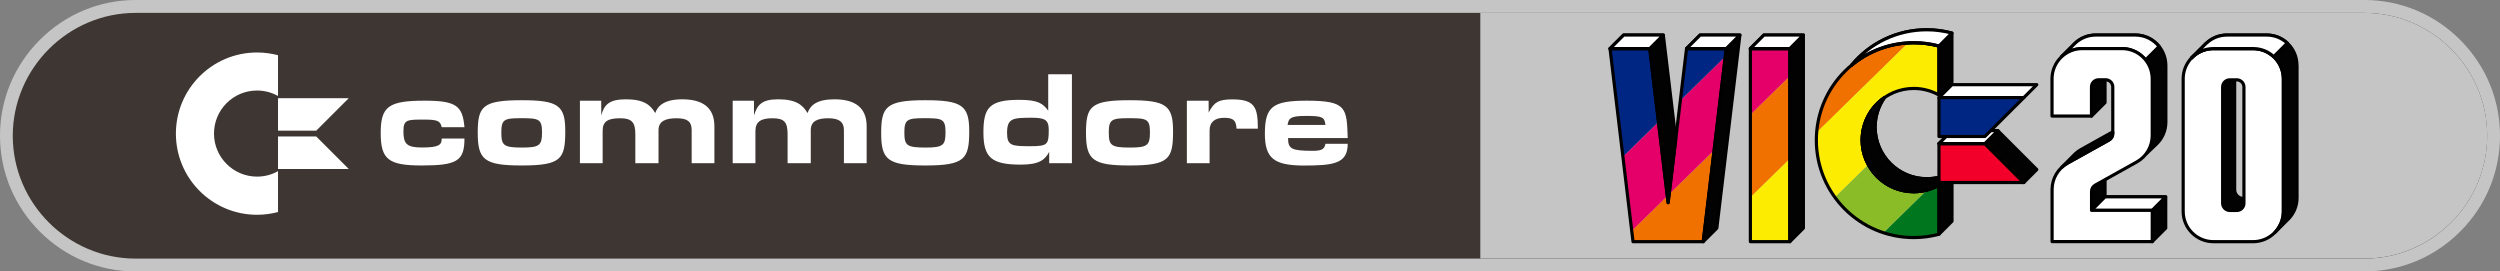<?xml version="1.0" encoding="utf-8"?>
<!-- Generator: Adobe Illustrator 25.4.1, SVG Export Plug-In . SVG Version: 6.00 Build 0)  -->
<svg version="1.1" id="Layer_1" xmlns="http://www.w3.org/2000/svg" xmlns:xlink="http://www.w3.org/1999/xlink" x="0px" y="0px"
	 viewBox="0 0 3838.9 416.8" style="enable-background:new 0 0 3838.9 416.8;" xml:space="preserve">
<rect x="0" y="0" width="3838.9" height="416.8" fill="#808080" stroke="none"/>
<style type="text/css">
	.st0{fill-rule:evenodd;clip-rule:evenodd;fill:#3E3632;}
	.st1{fill:#282422;}
	.st2{fill:#C5C5C5;}
	.st3{fill:#020202;stroke:#000000;stroke-width:4.783;stroke-linecap:round;stroke-linejoin:round;stroke-miterlimit:10;}
	.st4{clip-path:url(#SVGID_00000083791699520929618660000015058217906887805862_);}
	.st5{fill:#002684;stroke:#231F20;stroke-width:0.797;stroke-linecap:round;stroke-linejoin:round;stroke-miterlimit:10;}
	.st6{fill:#00771F;}
	.st7{fill:#89BC27;}
	.st8{fill:#FCEC01;}
	.st9{fill:#F17100;}
	.st10{fill:#E50069;}
	.st11{clip-path:url(#SVGID_00000070841306374079685260000007733266179069638066_);}
	.st12{stroke:#000000;stroke-width:4.783;stroke-linecap:round;stroke-linejoin:round;stroke-miterlimit:10;}
	.st13{fill:#FFFFFF;stroke:#000000;stroke-width:4.783;stroke-linecap:round;stroke-linejoin:round;stroke-miterlimit:10;}
	.st14{fill:#020202;}
	.st15{fill:none;stroke:#000000;stroke-width:4.783;stroke-linecap:round;stroke-linejoin:round;stroke-miterlimit:10;}
	.st16{fill:#F20029;stroke:#000000;stroke-width:4.783;stroke-linecap:round;stroke-linejoin:round;stroke-miterlimit:10;}
	.st17{fill:#002684;stroke:#000000;stroke-width:4.783;stroke-linecap:round;stroke-linejoin:round;stroke-miterlimit:10;}
	.st18{fill:url(#SVGID_00000035497056865955864560000004955889059738203065_);}
	.st19{fill:#FFFFFF;}
	.st20{fill:url(#SVGID_00000129905545735277288870000013679208276547987587_);}
	.st21{fill:url(#SVGID_00000060727681358448850210000001871007364849339830_);}
	.st22{fill:url(#SVGID_00000089549641146690211940000004406750330363976844_);}
	.st23{clip-path:url(#SVGID_00000116227695997094600460000008983914704458539681_);}
	.st24{clip-path:url(#SVGID_00000106841471754965987110000002063972441218864285_);}
	.st25{clip-path:url(#SVGID_00000105413242999448442150000004969541116993250738_);}
	.st26{fill:#002684;}
	.st27{clip-path:url(#SVGID_00000050635033643939696690000017395828770497034161_);}
	.st28{clip-path:url(#SVGID_00000103250436640159043840000012367763227182898869_);}
	.st29{fill:#020202;stroke:#000000;stroke-width:4.928;stroke-linecap:round;stroke-linejoin:round;stroke-miterlimit:10;}
	.st30{fill:#FFFFFF;stroke:#000000;stroke-width:4.928;stroke-linecap:round;stroke-linejoin:round;stroke-miterlimit:10;}
	.st31{fill:#F20029;stroke:#000000;stroke-width:4.928;stroke-linecap:round;stroke-linejoin:round;stroke-miterlimit:10;}
	.st32{fill:#002684;stroke:#000000;stroke-width:4.928;stroke-linecap:round;stroke-linejoin:round;stroke-miterlimit:10;}
	.st33{fill:none;stroke:#000000;stroke-width:4.928;stroke-linecap:round;stroke-linejoin:round;stroke-miterlimit:10;}
	.st34{clip-path:url(#SVGID_00000127761801033179229760000007797221546225003949_);}
	.st35{clip-path:url(#SVGID_00000070808912629080196070000016000837999070577577_);}
	.st36{clip-path:url(#SVGID_00000108293865744229066720000005486779086053741958_);}
	.st37{fill:url(#SVGID_00000114777452844692370540000002187128405693480585_);}
	.st38{fill:url(#SVGID_00000134930899423100697070000009558144106109927553_);}
	.st39{fill:url(#SVGID_00000005971366320583407450000013203068374171062193_);}
	.st40{fill:url(#SVGID_00000002380810196026794320000015679694821179137457_);}
	.st41{clip-path:url(#SVGID_00000010999510730401057900000008124222989369977744_);}
	.st42{fill:#231F20;}
	.st43{clip-path:url(#SVGID_00000119829674767086076250000009042589894845793957_);}
	.st44{clip-path:url(#SVGID_00000019650381005736995260000015805542404021604796_);}
	.st45{fill:#F20029;}
	.st46{clip-path:url(#SVGID_00000054255052397162565900000004493855234671289778_);}
	.st47{clip-path:url(#SVGID_00000176034977162100775070000001083718335058246058_);}
	.st48{clip-path:url(#SVGID_00000102528680359544179330000001415020403226310553_);}
	.st49{clip-path:url(#SVGID_00000178203740727011705070000002680933491142536886_);}
	.st50{clip-path:url(#SVGID_00000137108738359620144890000014955371904086145206_);}
	.st51{clip-path:url(#SVGID_00000039122607341678975410000005592908326289807503_);}
	.st52{fill-rule:evenodd;clip-rule:evenodd;fill:#F20029;}
	.st53{fill-rule:evenodd;clip-rule:evenodd;fill:#FD7801;}
	.st54{fill-rule:evenodd;clip-rule:evenodd;fill:#F2F540;}
	.st55{fill-rule:evenodd;clip-rule:evenodd;fill:#48CC31;}
	.st56{fill-rule:evenodd;clip-rule:evenodd;fill:#14A3FD;}
	.st57{fill:url(#SVGID_00000075863494663644328140000013182675483587034753_);}
	.st58{fill:url(#SVGID_00000047775102273204565730000010386711520628155279_);}
	.st59{fill:url(#SVGID_00000121261966559109008280000010716490715097992618_);}
	.st60{fill:url(#SVGID_00000093890674462153617420000000763880382371186574_);}
	.st61{fill:url(#SVGID_00000008150050973643904620000003093250209389867455_);}
	.st62{fill:url(#SVGID_00000097487134308533951870000008218053168056244126_);}
	.st63{fill:url(#SVGID_00000138569006635450208210000015859227798549497272_);}
	.st64{fill:url(#SVGID_00000166663420276332723840000001862584904824193443_);}
	.st65{fill:url(#SVGID_00000129180657324439471840000005810592961951793556_);}
	.st66{fill:url(#SVGID_00000152982637048924118950000016279475882019390854_);}
	.st67{fill:url(#SVGID_00000158727459141225604730000008756266483910529170_);}
	.st68{fill:url(#SVGID_00000090997484961919405780000016386889397590578582_);}
	.st69{fill:url(#SVGID_00000169544800069473906920000006282803717022086794_);}
	.st70{fill:url(#SVGID_00000178925849526831928070000012742718958404715158_);}
	.st71{fill:url(#SVGID_00000036939830284922205540000001056171876535091385_);}
	.st72{fill:url(#SVGID_00000165223277977104142580000011236561686366295973_);}
	.st73{fill:url(#SVGID_00000107586203025842001720000003384120097801493154_);}
	.st74{fill-rule:evenodd;clip-rule:evenodd;fill:#0F2166;}
	.st75{fill-rule:evenodd;clip-rule:evenodd;fill:#1D4C59;}
	.st76{fill-rule:evenodd;clip-rule:evenodd;fill:#2C774C;}
	.st77{fill-rule:evenodd;clip-rule:evenodd;fill:#3AA23E;}
	.st78{fill-rule:evenodd;clip-rule:evenodd;fill:#48CD31;}
	.st79{fill-rule:evenodd;clip-rule:evenodd;fill:#6AD534;}
	.st80{fill-rule:evenodd;clip-rule:evenodd;fill:#8CDD37;}
	.st81{fill-rule:evenodd;clip-rule:evenodd;fill:#AFE63A;}
	.st82{fill-rule:evenodd;clip-rule:evenodd;fill:#D1EE3D;}
	.st83{fill-rule:evenodd;clip-rule:evenodd;fill:#F3F640;}
	.st84{fill-rule:evenodd;clip-rule:evenodd;fill:#F6D730;}
	.st85{fill-rule:evenodd;clip-rule:evenodd;fill:#F9B721;}
	.st86{fill-rule:evenodd;clip-rule:evenodd;fill:#FB9811;}
	.st87{fill-rule:evenodd;clip-rule:evenodd;fill:#FE7801;}
	.st88{fill-rule:evenodd;clip-rule:evenodd;fill:#FE5C13;}
	.st89{fill-rule:evenodd;clip-rule:evenodd;fill:#FE4125;}
	.st90{fill-rule:evenodd;clip-rule:evenodd;fill:#FE2537;}
	.st91{fill-rule:evenodd;clip-rule:evenodd;fill:#14A4FE;}
	.st92{fill-rule:evenodd;clip-rule:evenodd;fill:#21AECB;}
	.st93{fill-rule:evenodd;clip-rule:evenodd;fill:#2EB998;}
	.st94{fill-rule:evenodd;clip-rule:evenodd;fill:#3BC364;}
	.st95{fill-rule:evenodd;clip-rule:evenodd;fill:#C5C5C5;}
	.st96{fill:#020202;stroke:#000000;stroke-width:4.733;stroke-linecap:round;stroke-linejoin:round;stroke-miterlimit:10;}
	.st97{clip-path:url(#SVGID_00000160876774479916843060000003838850910379156867_);}
	.st98{fill:#002684;stroke:#231F20;stroke-width:0.789;stroke-linecap:round;stroke-linejoin:round;stroke-miterlimit:10;}
	.st99{clip-path:url(#SVGID_00000176031737888745812880000015736445539004838070_);}
	.st100{stroke:#000000;stroke-width:4.733;stroke-linecap:round;stroke-linejoin:round;stroke-miterlimit:10;}
	.st101{fill:#FFFFFF;stroke:#000000;stroke-width:4.733;stroke-linecap:round;stroke-linejoin:round;stroke-miterlimit:10;}
	.st102{fill:none;stroke:#000000;stroke-width:4.733;stroke-linecap:round;stroke-linejoin:round;stroke-miterlimit:10;}
	.st103{fill:#F20029;stroke:#000000;stroke-width:4.733;stroke-linecap:round;stroke-linejoin:round;stroke-miterlimit:10;}
	.st104{fill:#002684;stroke:#000000;stroke-width:4.733;stroke-linecap:round;stroke-linejoin:round;stroke-miterlimit:10;}
	.st105{fill:url(#SVGID_00000022542078579488333020000003061281096458120605_);}
	.st106{fill:url(#SVGID_00000003103014507096200460000005801157487805232780_);}
	.st107{fill:url(#SVGID_00000044139609190398270850000001873839268714041260_);}
	.st108{fill:url(#SVGID_00000047024092207235402880000012685869543797729410_);}
	.st109{clip-path:url(#SVGID_00000142174813791679735930000006794486551729528243_);}
	.st110{clip-path:url(#SVGID_00000005945618639527355270000013491303513556732320_);}
	.st111{clip-path:url(#SVGID_00000106868255401050957050000000302989165909101698_);}
	.st112{clip-path:url(#SVGID_00000102527929281873038730000017073054273995357328_);}
	.st113{clip-path:url(#SVGID_00000129180290305579258130000017434293473866606519_);}
	.st114{fill:#020202;stroke:#000000;stroke-width:4.877;stroke-linecap:round;stroke-linejoin:round;stroke-miterlimit:10;}
	.st115{fill:#FFFFFF;stroke:#000000;stroke-width:4.877;stroke-linecap:round;stroke-linejoin:round;stroke-miterlimit:10;}
	.st116{fill:#F20029;stroke:#000000;stroke-width:4.877;stroke-linecap:round;stroke-linejoin:round;stroke-miterlimit:10;}
	.st117{fill:#002684;stroke:#000000;stroke-width:4.877;stroke-linecap:round;stroke-linejoin:round;stroke-miterlimit:10;}
	.st118{fill:none;stroke:#000000;stroke-width:4.877;stroke-linecap:round;stroke-linejoin:round;stroke-miterlimit:10;}
	.st119{fill:url(#SVGID_00000037654167561792089180000013313223790193719938_);}
	.st120{fill:url(#SVGID_00000060725233275522393000000011844821646954928791_);}
	.st121{fill:url(#SVGID_00000074426527862421540910000002053488826343909785_);}
	.st122{fill:url(#SVGID_00000124855322312083081640000014256920028716236709_);}
	.st123{clip-path:url(#SVGID_00000102505628288146839130000011705520754813535384_);}
	.st124{clip-path:url(#SVGID_00000141436945749752001550000001254334604131073171_);}
	.st125{clip-path:url(#SVGID_00000105425325606057147810000013510492817709286278_);}
	.st126{fill-rule:evenodd;clip-rule:evenodd;fill:#FFFFFF;}
	.st127{fill:url(#SVGID_00000080886995261706387600000003998885195690770110_);}
	.st128{fill:url(#SVGID_00000098183459306592924250000014402234986430938250_);}
	.st129{fill:url(#SVGID_00000007412013766671202060000009891524463249108883_);}
	.st130{fill:url(#SVGID_00000120529466849785111450000003272613222399994790_);}
	.st131{fill:url(#SVGID_00000151525593056424682780000012960768324113973664_);}
	.st132{fill:url(#SVGID_00000176725750616093682310000014800449592606286783_);}
	.st133{fill:url(#SVGID_00000098916745907183213300000008142957105517598596_);}
	.st134{fill:url(#SVGID_00000151504456822899072920000015933849677764813740_);}
	.st135{fill:url(#SVGID_00000181766554996795408080000017252124508154683309_);}
	.st136{fill:url(#SVGID_00000025414938013161516380000013601616706708618399_);}
	.st137{fill:url(#SVGID_00000010286223619441278860000017795030440934226833_);}
	.st138{fill:url(#SVGID_00000021837378044250981520000000316020243182793093_);}
	.st139{fill:url(#SVGID_00000140722513417237153330000008039336399568437425_);}
	.st140{fill:url(#SVGID_00000127736463489543838520000006260607523231092356_);}
	.st141{fill:url(#SVGID_00000047779692129187493000000010924349085972126908_);}
	.st142{fill:url(#SVGID_00000118371757699256967210000015948303268326186376_);}
	.st143{fill:url(#SVGID_00000142861010409204827510000010221264018891347873_);}
	.st144{fill-rule:evenodd;clip-rule:evenodd;fill:#002684;}
	.st145{fill-rule:evenodd;clip-rule:evenodd;fill:#12506F;}
	.st146{fill-rule:evenodd;clip-rule:evenodd;fill:#24795B;}
	.st147{fill-rule:evenodd;clip-rule:evenodd;fill:#36A346;}
	.st148{fill-rule:evenodd;clip-rule:evenodd;fill:#6AD434;}
	.st149{fill-rule:evenodd;clip-rule:evenodd;fill:#8BDC37;}
	.st150{fill-rule:evenodd;clip-rule:evenodd;fill:#AEE53A;}
	.st151{fill-rule:evenodd;clip-rule:evenodd;fill:#D0ED3D;}
	.st152{fill-rule:evenodd;clip-rule:evenodd;fill:#F5D630;}
	.st153{fill-rule:evenodd;clip-rule:evenodd;fill:#F8B621;}
	.st154{fill-rule:evenodd;clip-rule:evenodd;fill:#FA9711;}
	.st155{fill-rule:evenodd;clip-rule:evenodd;fill:#F9500E;}
	.st156{fill-rule:evenodd;clip-rule:evenodd;fill:#F6281C;}
	.st157{clip-path:url(#SVGID_00000133501822383228762390000003530552039596755359_);}
	.st158{clip-path:url(#SVGID_00000044162048418484420720000002090784846006227612_);}
	.st159{clip-path:url(#SVGID_00000030452648963243310100000013694842648234213543_);}
	.st160{clip-path:url(#SVGID_00000183948652693783553490000015851712754756070298_);}
	.st161{clip-path:url(#SVGID_00000134249445530919757720000014048084354201537162_);}
	.st162{clip-path:url(#SVGID_00000033329031984233978700000015220115197015079058_);}
	.st163{clip-path:url(#SVGID_00000053519743968892294870000009295685387745378732_);}
	.st164{clip-path:url(#SVGID_00000157267670293369704260000006902940255562706831_);}
	.st165{clip-path:url(#SVGID_00000150781863112282790770000002566568099484369072_);}
	.st166{clip-path:url(#SVGID_00000052818195062133880730000017083850573751846275_);}
	.st167{clip-path:url(#SVGID_00000140698114983482815660000005245395453171103646_);}
	.st168{clip-path:url(#SVGID_00000089534289011579193370000000302844206356472754_);}
	.st169{clip-path:url(#SVGID_00000075155811587033003940000009924468397932543365_);}
	.st170{clip-path:url(#SVGID_00000146487026176842315390000004163332081787185829_);}
	.st171{clip-path:url(#SVGID_00000119818656159290676310000001718431688910647680_);}
	.st172{clip-path:url(#SVGID_00000175305315990656410050000006350843055496516261_);}
	.st173{clip-path:url(#SVGID_00000176730298507886864940000006098549889987470998_);}
	.st174{clip-path:url(#SVGID_00000082343909029240992440000010062195987637504899_);}
	.st175{clip-path:url(#SVGID_00000061466302525981489740000005297460360074411906_);}
	.st176{clip-path:url(#SVGID_00000127765499865676495560000017095216285777566648_);}
	.st177{clip-path:url(#SVGID_00000070102023679127627650000012962571262012655548_);}
	.st178{clip-path:url(#SVGID_00000001662343992114011680000002538244321365036421_);}
	.st179{clip-path:url(#SVGID_00000135687014914409037780000005730533142437275778_);}
	.st180{clip-path:url(#SVGID_00000097486708777656086270000003527382817273581713_);}
	.st181{clip-path:url(#SVGID_00000163040565429987474540000011889040019597244347_);}
	.st182{clip-path:url(#SVGID_00000170973485674762007270000006105421214103454117_);}
	.st183{clip-path:url(#SVGID_00000104682108406243087120000017064618833531307154_);}
</style>
<g>
	<g>
		<g>
			<path class="st95" d="M208.3,416.8c-55.5,0-107.8-21.7-147.2-61.2C21.7,316.1,0,263.8,0,208.3C0,153,21.7,100.7,61.2,61.2
				S153,0,208.3,0h3422.2c55.5,0,107.8,21.7,147.2,61.2c39.5,39.5,61.2,91.8,61.2,147.2c0,55.5-21.7,107.8-61.2,147.2
				c-39.5,39.5-91.8,61.2-147.2,61.2L208.3,416.8L208.3,416.8z"/>
			<path id="path4583_00000040550709403948173960000017615173645520753032_" class="st0" d="M208.3,19.8h3422.2
				c103.8,0,188.7,84.9,188.7,188.6l0,0c0,103.8-84.9,188.7-188.7,188.7H208.3c-103.8,0-188.7-84.9-188.7-188.7l0,0
				C19.8,104.7,104.7,19.8,208.3,19.8z"/>
			<path id="path4595_00000036227102849850941190000012642746187499285173_" class="st19" d="M1855.9,154.7h-33.4v95.9h34.9v-50.1
				c0-13.1,8-19.6,22.5-19.6c14.5,0,18.2,4.4,18.9,16.7h32.7c0-32.7-4.4-45-39.2-45c-21.1,0-28.3,4.4-36.3,20.3L1855.9,154.7
				L1855.9,154.7z M2016.4,231.6c-33.4,0-38.5-2.9-38.5-19.6h91.6c-1.5-46.5-1.5-57.4-63.2-57.4c-52.3,0-64,9.4-64,50.9
				c0,38.5,15.3,48,57.4,48.7c47.2,0,69.8-2.2,69.8-33.4h-34.2C2033.9,228,2031,231.6,2016.4,231.6z M1977.2,191.8
				c1.5-10.2,4.4-13.8,27.6-13.8c25.4,0,29.1,1.5,30.5,13.8H1977.2z M678.3,195.3h34.9c-2.9-32.7-12.4-40.7-61-40.7
				c-55.2,0-67.6,8.7-67.6,49.4s11.6,50.1,63.2,50.1c54.5,0,65.4-7.3,65.4-41.4h-34.9c0,9.5-3.6,13.8-30.5,13.8
				c-23.3,0-28.3-5.8-28.3-24.7c0-18.2,5.1-18.2,32.7-18.2C672.5,183.8,676.1,185.9,678.3,195.3z M1488.3,201.1
				c0-39.2-11.6-47.2-67.6-47.2c-60.3,0-67.6,10.2-67.6,50.8c0,40.7,10.2,49.4,67.6,49.4C1481.8,254.1,1488.3,244,1488.3,201.1z
				 M1388.7,203.3c0-19.6,4.4-21.8,29.8-21.8c28.3,0,33.4,0.7,33.4,21.8c0,19.6-3.6,23.3-30.5,23.3
				C1392.4,226.5,1388.7,223.6,1388.7,203.3L1388.7,203.3z M1801.3,201.1c0-39.2-10.9-47.2-66.8-47.2c-59.6,0-66.9,9.4-66.9,50.1
				c0,41.4,10.2,50.1,66.9,50.1C1795.5,254.1,1801.3,244,1801.3,201.1z M1702.6,203.3c0-19.6,4.4-21.8,29.8-21.8
				c28.3,0,33.4,0.7,33.4,21.8c0,19.6-3.6,23.3-30.5,23.3C1706.3,226.5,1702.6,223.6,1702.6,203.3z M868,201.1
				c0-39.2-10.9-47.2-66.8-47.2c-60.3,0-67.6,9.4-67.6,50.1c0,41.4,10.2,50.1,67.6,50.1C862.1,254.1,868,244,868,201.1z
				 M769.8,203.3c0-19.6,4.4-21.8,29.1-21.8c28.3,0,33.4,0.7,33.4,21.8c0,19.6-3.6,23.3-30.5,23.3
				C773.5,226.5,769.8,223.6,769.8,203.3z M1609.6,114v56c-8-10.9-15.3-16.7-44.3-16.7c-46.5,0-55.2,12.4-55.2,50.1
				c0,38.5,12.4,49.4,57.4,49.4c28.3,0,37.1-7.3,43.6-19.6v17.4h34.9V114H1609.6L1609.6,114z M1584.2,180.8
				c19.6,0,26.2,2.9,26.2,18.2c0,23.3-1.5,25.5-29.1,25.5s-34.9-0.7-34.9-20.4C1546.4,181.6,1555.1,180.8,1584.2,180.8z
				 M923.2,154.7h-32.7v95.9h34.9v-49.4c0-14.5,7.3-19.6,26.9-19.6c18.2,0,23.3,6.5,23.3,24.7v44.3h35.6v-50.8
				c0-13.8,10.9-18.2,27.6-18.2c16,0,23.3,4.4,23.3,18.2v50.8h34.9v-56.7c0-28.3-17.4-41.4-49.4-41.4c-27.6,0-37.8,10.2-41.4,21.1
				c-7.3-12.4-17.4-21.1-45.1-21.1c-26.2,0-33.4,8.7-37.8,24.7L923.2,154.7L923.2,154.7z M1157.8,154.7h-32.7v95.9h34.9v-49.4
				c0-14.5,8.7-19.6,26.1-19.6c18.2,0,23.3,5.8,23.3,24.7v44.3h35.6v-50.8c0-13.8,10.2-18.2,26.9-18.2c16,0,24,5.1,24,18.2v50.8
				h34.9v-56.7c0-28.3-17.4-41.4-49.4-41.4c-27.6,0-37.1,9.4-41.4,21.1c-7.3-12.4-17.4-21.1-45.1-21.1c-25.4,0-32,8.7-37.1,24.7
				L1157.8,154.7L1157.8,154.7z"/>
			<g>
				<path class="st19" d="M426.9,262.8c-9.5,5.4-20.5,8.4-32.2,8.4c-36.4,0-66.1-29.6-66.1-66.1s29.6-66.1,66.1-66.1
					c11.7,0,22.7,3.1,32.2,8.4V84.8c-10.3-2.7-21.1-4.2-32.2-4.2c-68.8,0-124.6,55.8-124.6,124.6s55.8,124.6,124.6,124.6
					c11.1,0,21.9-1.5,32.2-4.2V262.8z"/>
				<g>
					<polygon class="st19" points="479.2,200.6 485.6,200.6 535.5,150.8 479.2,150.8 462.7,150.8 426.9,150.8 426.9,200.6 
						462.7,200.6 					"/>
					<polygon class="st19" points="479.2,209.6 462.7,209.6 426.9,209.6 426.9,259.5 462.7,259.5 479.2,259.5 535.5,259.5 
						485.6,209.6 					"/>
				</g>
			</g>
			<path class="st2" d="M3630.6,19.8H2273.1V397h1357.5c103.8,0,188.7-84.9,188.7-188.7C3819.2,104.7,3734.3,19.8,3630.6,19.8z"/>
			<g>
				<g>
					<defs>
						<path id="SVGID_00000036957515303038805870000014198747114832463492_" d="M2977.4,284.3c-11.4,6.4-24.6,10.1-38.7,10.1
							c-43.7,0-79.3-35.6-79.3-79.3s35.6-79.3,79.3-79.3c14,0,27.2,3.7,38.7,10.1V70.7c-12.3-3.3-25.3-5.1-38.7-5.1
							c-82.6,0-149.6,67-149.6,149.6s67,149.6,149.6,149.6c13.4,0,26.3-1.8,38.7-5.1V284.3z"/>
					</defs>
					<clipPath id="SVGID_00000080207306506652006310000010525877571386679433_">
						<use xlink:href="#SVGID_00000036957515303038805870000014198747114832463492_"  style="overflow:visible;"/>
					</clipPath>
					<g style="clip-path:url(#SVGID_00000080207306506652006310000010525877571386679433_);">
						<g>
							<polygon class="st9" points="2799.7,66.5 2462.1,397.1 2591.8,397.1 2947.9,48.4 							"/>
							<polygon class="st8" points="2947.9,48.4 2591.8,397.1 2721.6,397.1 3059.2,66.5 							"/>
							<polygon class="st6" points="3189,66.5 2851.4,397.1 3034.2,397.1 3232.4,92.2 							"/>
							<polygon class="st10" points="2669.9,66.5 2332.3,397.1 2462.1,397.1 2799.7,66.5 							"/>
							<polygon class="st7" points="3059.2,66.5 2721.6,397.1 2851.4,397.1 3189,66.5 							"/>
						</g>
						<polygon class="st26" points="2669.9,66.5 2332.3,397.1 2182.2,397.1 2448.5,40.7 						"/>
					</g>
				</g>
			</g>
			<g>
				<g>
					<defs>
						<rect id="SVGID_00000047740539247417949600000001005583754400281736_" x="2687.8" y="74.6" width="60.6" height="296.5"/>
					</defs>
					<clipPath id="SVGID_00000088848828533174297290000004303492297949506449_">
						<use xlink:href="#SVGID_00000047740539247417949600000001005583754400281736_"  style="overflow:visible;"/>
					</clipPath>
					<g style="clip-path:url(#SVGID_00000088848828533174297290000004303492297949506449_);">
						<g>
							<polygon class="st9" points="2799.7,66.5 2462.1,397.1 2591.8,397.1 2947.9,48.4 							"/>
							<polygon class="st8" points="2947.9,48.4 2591.8,397.1 2721.6,397.1 3059.2,66.5 							"/>
							<polygon class="st6" points="3189,66.5 2851.4,397.1 3034.2,397.1 3232.4,92.2 							"/>
							<polygon class="st10" points="2669.9,66.5 2332.3,397.1 2462.1,397.1 2799.7,66.5 							"/>
							<polygon class="st7" points="3059.2,66.5 2721.6,397.1 2851.4,397.1 3189,66.5 							"/>
						</g>
						<polygon class="st26" points="2669.9,66.5 2332.3,397.1 2182.2,397.1 2448.5,40.7 						"/>
					</g>
				</g>
			</g>
			<g>
				<g>
					<defs>
						<polygon id="SVGID_00000034782661979663791680000008452176584741421472_" points="2589.8,74.6 2561.5,311.2 2533.3,74.6 
							2472.3,74.6 2507.6,371.1 2554.4,371.1 2568.7,371.1 2615.4,371.1 2650.8,74.6 						"/>
					</defs>
					<clipPath id="SVGID_00000142150895795301292920000006655562943651002242_">
						<use xlink:href="#SVGID_00000034782661979663791680000008452176584741421472_"  style="overflow:visible;"/>
					</clipPath>
					<g style="clip-path:url(#SVGID_00000142150895795301292920000006655562943651002242_);">
						<g>
							<polygon class="st9" points="2799.7,66.5 2462.1,397.1 2591.8,397.1 2947.9,48.4 							"/>
							<polygon class="st8" points="2947.9,48.4 2591.8,397.1 2721.6,397.1 3059.2,66.5 							"/>
							<polygon class="st6" points="3189,66.5 2851.4,397.1 3034.2,397.1 3232.4,92.2 							"/>
							<polygon class="st10" points="2669.9,66.5 2332.3,397.1 2462.1,397.1 2799.7,66.5 							"/>
							<polygon class="st7" points="3059.2,66.5 2721.6,397.1 2851.4,397.1 3189,66.5 							"/>
						</g>
						<polygon class="st26" points="2669.9,66.5 2332.3,397.1 2182.2,397.1 2448.5,40.7 						"/>
					</g>
				</g>
			</g>
			<g>
				<polygon class="st114" points="2726.7,53.8 2708.6,53.8 2687.8,74.6 2708.6,74.6 2748.4,74.6 2748.4,318.3 2748.4,371.1 
					2769.2,350.3 2769.2,315.4 2769.2,53.8 				"/>
				<polygon class="st114" points="2523.5,53.8 2493.2,53.8 2472.3,74.6 2495.5,74.6 2533.3,74.6 2561.5,311.2 2573.2,213.5 
					2554.1,53.8 				"/>
				<polygon class="st114" points="2641.1,53.8 2610.6,53.8 2589.8,74.6 2608.1,74.6 2650.8,74.6 2617.9,350.3 2617.9,350.3 
					2615.4,371.1 2636.3,350.3 2638.2,334.1 2638.2,334.1 2671.7,53.8 				"/>
			</g>
			<polygon class="st115" points="2533.3,74.6 2554.1,53.8 2493.2,53.8 2472.3,74.6 			"/>
			<polygon class="st115" points="2610.6,53.8 2671.7,53.8 2650.8,74.6 2589.8,74.6 			"/>
			<polygon class="st115" points="2708.6,53.8 2687.8,74.6 2748.4,74.6 2769.2,53.8 			"/>
			<g>
				<path class="st114" d="M3279.1,53.8h-61c-12.1,0-23,4.6-31.3,12.2l0,0l-0.3,0.3c-0.7,0.7-1.4,1.3-2.1,2.1L3165.8,87l0,0
					c1-1,2.1-1.9,3.2-2.7l0,0c1.1-0.9,2.2-1.7,3.4-2.4c0.1,0,0.1-0.1,0.2-0.1c1.1-0.7,2.3-1.4,3.5-2c0.1-0.1,0.3-0.1,0.5-0.2
					c1.1-0.6,2.2-1.1,3.4-1.6c0.3-0.1,0.6-0.2,0.9-0.3c1-0.4,2.1-0.8,3.2-1.1c0.5-0.1,1-0.3,1.5-0.4c0.9-0.2,1.8-0.5,2.8-0.7
					c0.8-0.2,1.6-0.2,2.4-0.4c0.7-0.1,1.4-0.2,2.1-0.3c1.5-0.2,3.1-0.2,4.6-0.2h61l0,0c1.4,0,2.9,0.1,4.3,0.2c0.4,0,0.8,0.1,1.2,0.1
					c1,0.1,2.1,0.3,3.1,0.5c0.4,0.1,0.8,0.1,1.2,0.2c2.7,0.6,5.3,1.4,7.9,2.4c0.4,0.2,0.7,0.3,1.1,0.5c0.9,0.4,1.8,0.8,2.7,1.3
					c0.3,0.2,0.7,0.4,1,0.6c1.2,0.7,2.3,1.3,3.4,2.1c1.2,0.8,2.4,1.7,3.6,2.7c1.2,1,2.4,2.1,3.5,3.2c0.4,0.4,0.7,0.8,1,1.2
					c0.7,0.8,1.4,1.6,2.1,2.4c0.4,0.5,0.7,1,1.1,1.5c0.6,0.8,1.1,1.6,1.7,2.4c0.4,0.5,0.7,1.1,1,1.7c0.5,0.8,0.9,1.6,1.4,2.5
					c0.3,0.6,0.6,1.2,0.9,1.8c0.4,0.9,0.8,1.7,1.1,2.6c0.2,0.6,0.5,1.2,0.7,1.9c0.3,0.9,0.6,1.9,0.8,2.9c0.2,0.6,0.3,1.2,0.5,1.9
					c0.2,1.1,0.4,2.2,0.6,3.3c0.1,0.5,0.2,1.1,0.3,1.6c0.2,1.6,0.3,3.3,0.3,5l0,0v80.2l0,0v7.2c0,10.1-3.3,19.8-9.2,27.6l0,0
					l15.2-14.5l0,0c9.3-8.7,14.8-20.9,14.8-33.9v-87.4C3325.5,74.5,3304.8,53.8,3279.1,53.8z"/>
				<path class="st115" d="M3352.4,121v203.7c0,25.6,20.8,46.4,46.4,46.4h61c25.6,0,46.4-20.8,46.4-46.4V121
					c0-25.6-20.8-46.4-46.4-46.4h-61C3373.2,74.6,3352.4,95.4,3352.4,121z M3413,312.1V133.6c0-6.1,4.9-11,11-11h10.7
					c6.1,0,11,4.9,11,11v178.6c0,6.1-4.9,11-11,11H3424C3417.9,323.1,3413,318.2,3413,312.1z"/>
				<g>
					<g>
						<path class="st14" d="M3490.9,359.1L3490.9,359.1l0.8-0.7C3491.4,358.6,3491.2,358.8,3490.9,359.1z"/>
						<path class="st114" d="M3527.1,100.2c0-25.6-20.8-46.4-46.4-46.4h-61c-12.2,0-23.3,4.7-31.6,12.5h-0.2L3365.2,89h0.1
							c8.5-8.9,20.3-14.4,33.5-14.4h9.7h51.3c6.4,0,12.5,1.3,18.1,3.6c6.8,2.9,12.8,7.4,17.5,12.9c0.3,0.4,0.6,0.8,0.9,1.2
							c2,2.6,3.8,5.4,5.3,8.5c3,6.1,4.7,12.9,4.7,20.2v192.9l0,0v10.8c0,12.4-4.9,23.6-12.7,31.9l19.9-19.9c0.3-0.3,0.6-0.6,0.9-0.9
							l0.2-0.2l0,0c7.8-8.3,12.6-19.4,12.6-31.7V100.2H3527.1z"/>
					</g>
					<path class="st14" d="M3424,122.6c-6.1,0-11,4.9-11,11v178.6c0,6.1,4.9,11,11,11h10.7c6.1,0,11-4.9,11-11v-9.9h-0.8
						c-6.1,0-11-4.9-11-11V122.6H3424z"/>
				</g>
				<path class="st114" d="M3222.6,122.6c-6.1,0-11,4.9-11,11v9l0,0v35.7l20.8-20.8V140v-17.4H3222.6z"/>
				<path class="st114" d="M3232.4,302.2v-26.3l-15.2,8.5c-3.5,1.9-5.6,5.6-5.6,9.6v29.1h93.2v8.7v39.3l20.8-20.8v-18.5v-29.5h-93.2
					V302.2z"/>
				<path class="st14" d="M3163.4,89.5l-0.7,0.7l0,0C3163,90,3163.2,89.7,3163.4,89.5z"/>
				<path class="st115" d="M3480.7,53.8h-61c-12.2,0-23.3,4.7-31.6,12.5h-0.2L3365.2,89h0.1c8.5-8.9,20.3-14.4,33.5-14.4h9.7h51.3
					c6.4,0,12.5,1.3,18.1,3.6c5.1,2.1,9.6,5.2,13.6,8.8l20.8-20.8C3504,58.5,3492.9,53.8,3480.7,53.8z"/>
				<polygon class="st115" points="3211.6,323.1 3232.4,302.2 3325.5,302.2 3304.7,323.1 				"/>
				<path class="st115" d="M3294.6,92.2l20.8-20.8c-8.5-10.7-21.6-17.6-36.3-17.6h-61c-12.1,0-23,4.6-31.3,12.2l0,0l-0.3,0.3
					c-0.7,0.7-1.4,1.3-2.1,2.1L3165.8,87c8.3-7.7,19.3-12.4,31.5-12.4h61c9.6,0,18.5,2.9,25.9,7.9c1.2,0.8,2.4,1.7,3.6,2.7
					C3290.3,87.3,3292.6,89.6,3294.6,92.2z"/>
				<path class="st115" d="M3151,121v57.2h60.6v-44.7c0-6.1,4.9-11,11-11h10.7c6.1,0,11,4.9,11,11v71.8c0,4-2.1,7.6-5.6,9.6
					l-63.8,35.6c-14.7,8.2-23.8,23.7-23.8,40.5v51.3V371h60.6l0,0h93.2v-48h-93.2v-29.1c0-4,2.1-7.6,5.6-9.6l63.8-35.6
					c14.7-8.2,23.8-23.7,23.8-40.5V121c0-25.6-20.8-46.4-46.4-46.4h-61C3171.8,74.6,3151,95.4,3151,121z"/>
				<path class="st114" d="M3203.2,234.6l35.4-19.7c0.4-0.2,0.8-0.5,1.2-0.8c2.7-2.1,4.4-5.3,4.4-8.8v-2.8l-48.6,27.1
					c-3.2,1.8-6.1,3.9-8.8,6.4l0,0l-0.3,0.3c-0.8,0.7-1.5,1.4-2.2,2.2l-18.4,18.4l0,0c2.7-2.5,5.6-4.7,8.9-6.5L3203.2,234.6
					L3203.2,234.6z"/>
			</g>
			<g>
				<path class="st14" d="M2930.3,359.1L2930.3,359.1l0.8-0.7C2930.8,358.6,2930.6,358.8,2930.3,359.1z"/>
			</g>
			<g>
				<path class="st114" d="M2879.4,195.2c0-16.8,5.3-32.4,14.2-45.2c-20.6,14.3-34.1,38.2-34.1,65.1c0,43.7,35.6,79.3,79.3,79.3
					c14,0,27.2-3.7,38.7-10.1v36v39.3l19.9-19.9v-20.8v-54.6c-11.4,6.4-24.6,10.1-38.7,10.1C2914.9,274.4,2879.4,238.9,2879.4,195.2
					z"/>
				<path class="st114" d="M2958.6,45.7c-46.4,0-87.8,21.1-115.2,54.2c25.9-21.4,59.1-34.3,95.3-34.3c13.4,0,26.3,1.8,38.7,5.1v25.9
					V146l19.9-19.9V97.9V50.8C2984.9,47.5,2972,45.7,2958.6,45.7z"/>
			</g>
			<path class="st115" d="M2977.4,70.7l19.9-19.9c-12.3-3.3-25.3-5.1-38.7-5.1c-46.4,0-87.8,21.1-115.2,54.2
				c25.9-21.4,59.1-34.3,95.3-34.3C2952.1,65.6,2965,67.4,2977.4,70.7z"/>
			<path class="st114" d="M2977.4,284.3l19.9-19.9c-11.4,6.4-24.6,10.1-38.7,10.1c-43.7,0-79.3-35.6-79.3-79.3
				c0-16.8,5.3-32.4,14.2-45.2c-20.6,14.3-34.1,38.2-34.1,65.1c0,43.7,35.6,79.3,79.3,79.3C2952.7,294.4,2965.9,290.7,2977.4,284.3
				L2977.4,284.3z"/>
			<polygon class="st116" points="3040.1,220.5 3020.3,220.5 2977.4,220.5 2977.4,280.3 3020.3,280.3 3040.1,280.3 3107.7,280.3 
				3047.9,220.5 			"/>
			<polygon class="st114" points="3060,200.6 3040.2,200.6 2997.3,200.6 2977.4,220.5 2997.3,220.5 3005.1,220.5 3020.3,220.5 
				3040.1,220.5 3047.9,220.5 3087.8,260.4 3107.7,280.3 3127.6,260.4 3067.8,200.6 			"/>
			<polygon class="st115" points="3047.9,220.5 3067.8,200.6 2997.3,200.6 2977.4,220.5 			"/>
			<polygon class="st115" points="3020.3,149.9 3040.1,149.9 3107.7,149.9 3127.6,130 3060,130 3040.2,130 2997.3,130 2977.4,149.9 
				2997.3,149.9 			"/>
			<polygon class="st117" points="3040.1,209.6 3047.9,209.6 3107.7,149.9 3040.1,149.9 3020.3,149.9 2977.4,149.9 2977.4,209.6 
				3020.3,209.6 			"/>
		</g>
		<polygon class="st118" points="2589.8,74.6 2561.5,311.2 2533.3,74.6 2472.3,74.6 2507.6,371.1 2554.4,371.1 2568.7,371.1 
			2615.4,371.1 2650.8,74.6 		"/>
		<path class="st118" d="M2977.4,284.3c-11.4,6.4-24.6,10.1-38.7,10.1c-43.7,0-79.3-35.6-79.3-79.3s35.6-79.3,79.3-79.3
			c14,0,27.2,3.7,38.7,10.1V70.7c-12.3-3.3-25.3-5.1-38.7-5.1c-82.6,0-149.6,67-149.6,149.6s67,149.6,149.6,149.6
			c13.4,0,26.3-1.8,38.7-5.1V284.3z"/>
		<rect x="2687.8" y="74.6" class="st118" width="60.6" height="296.5"/>
	</g>
</g>
</svg>
